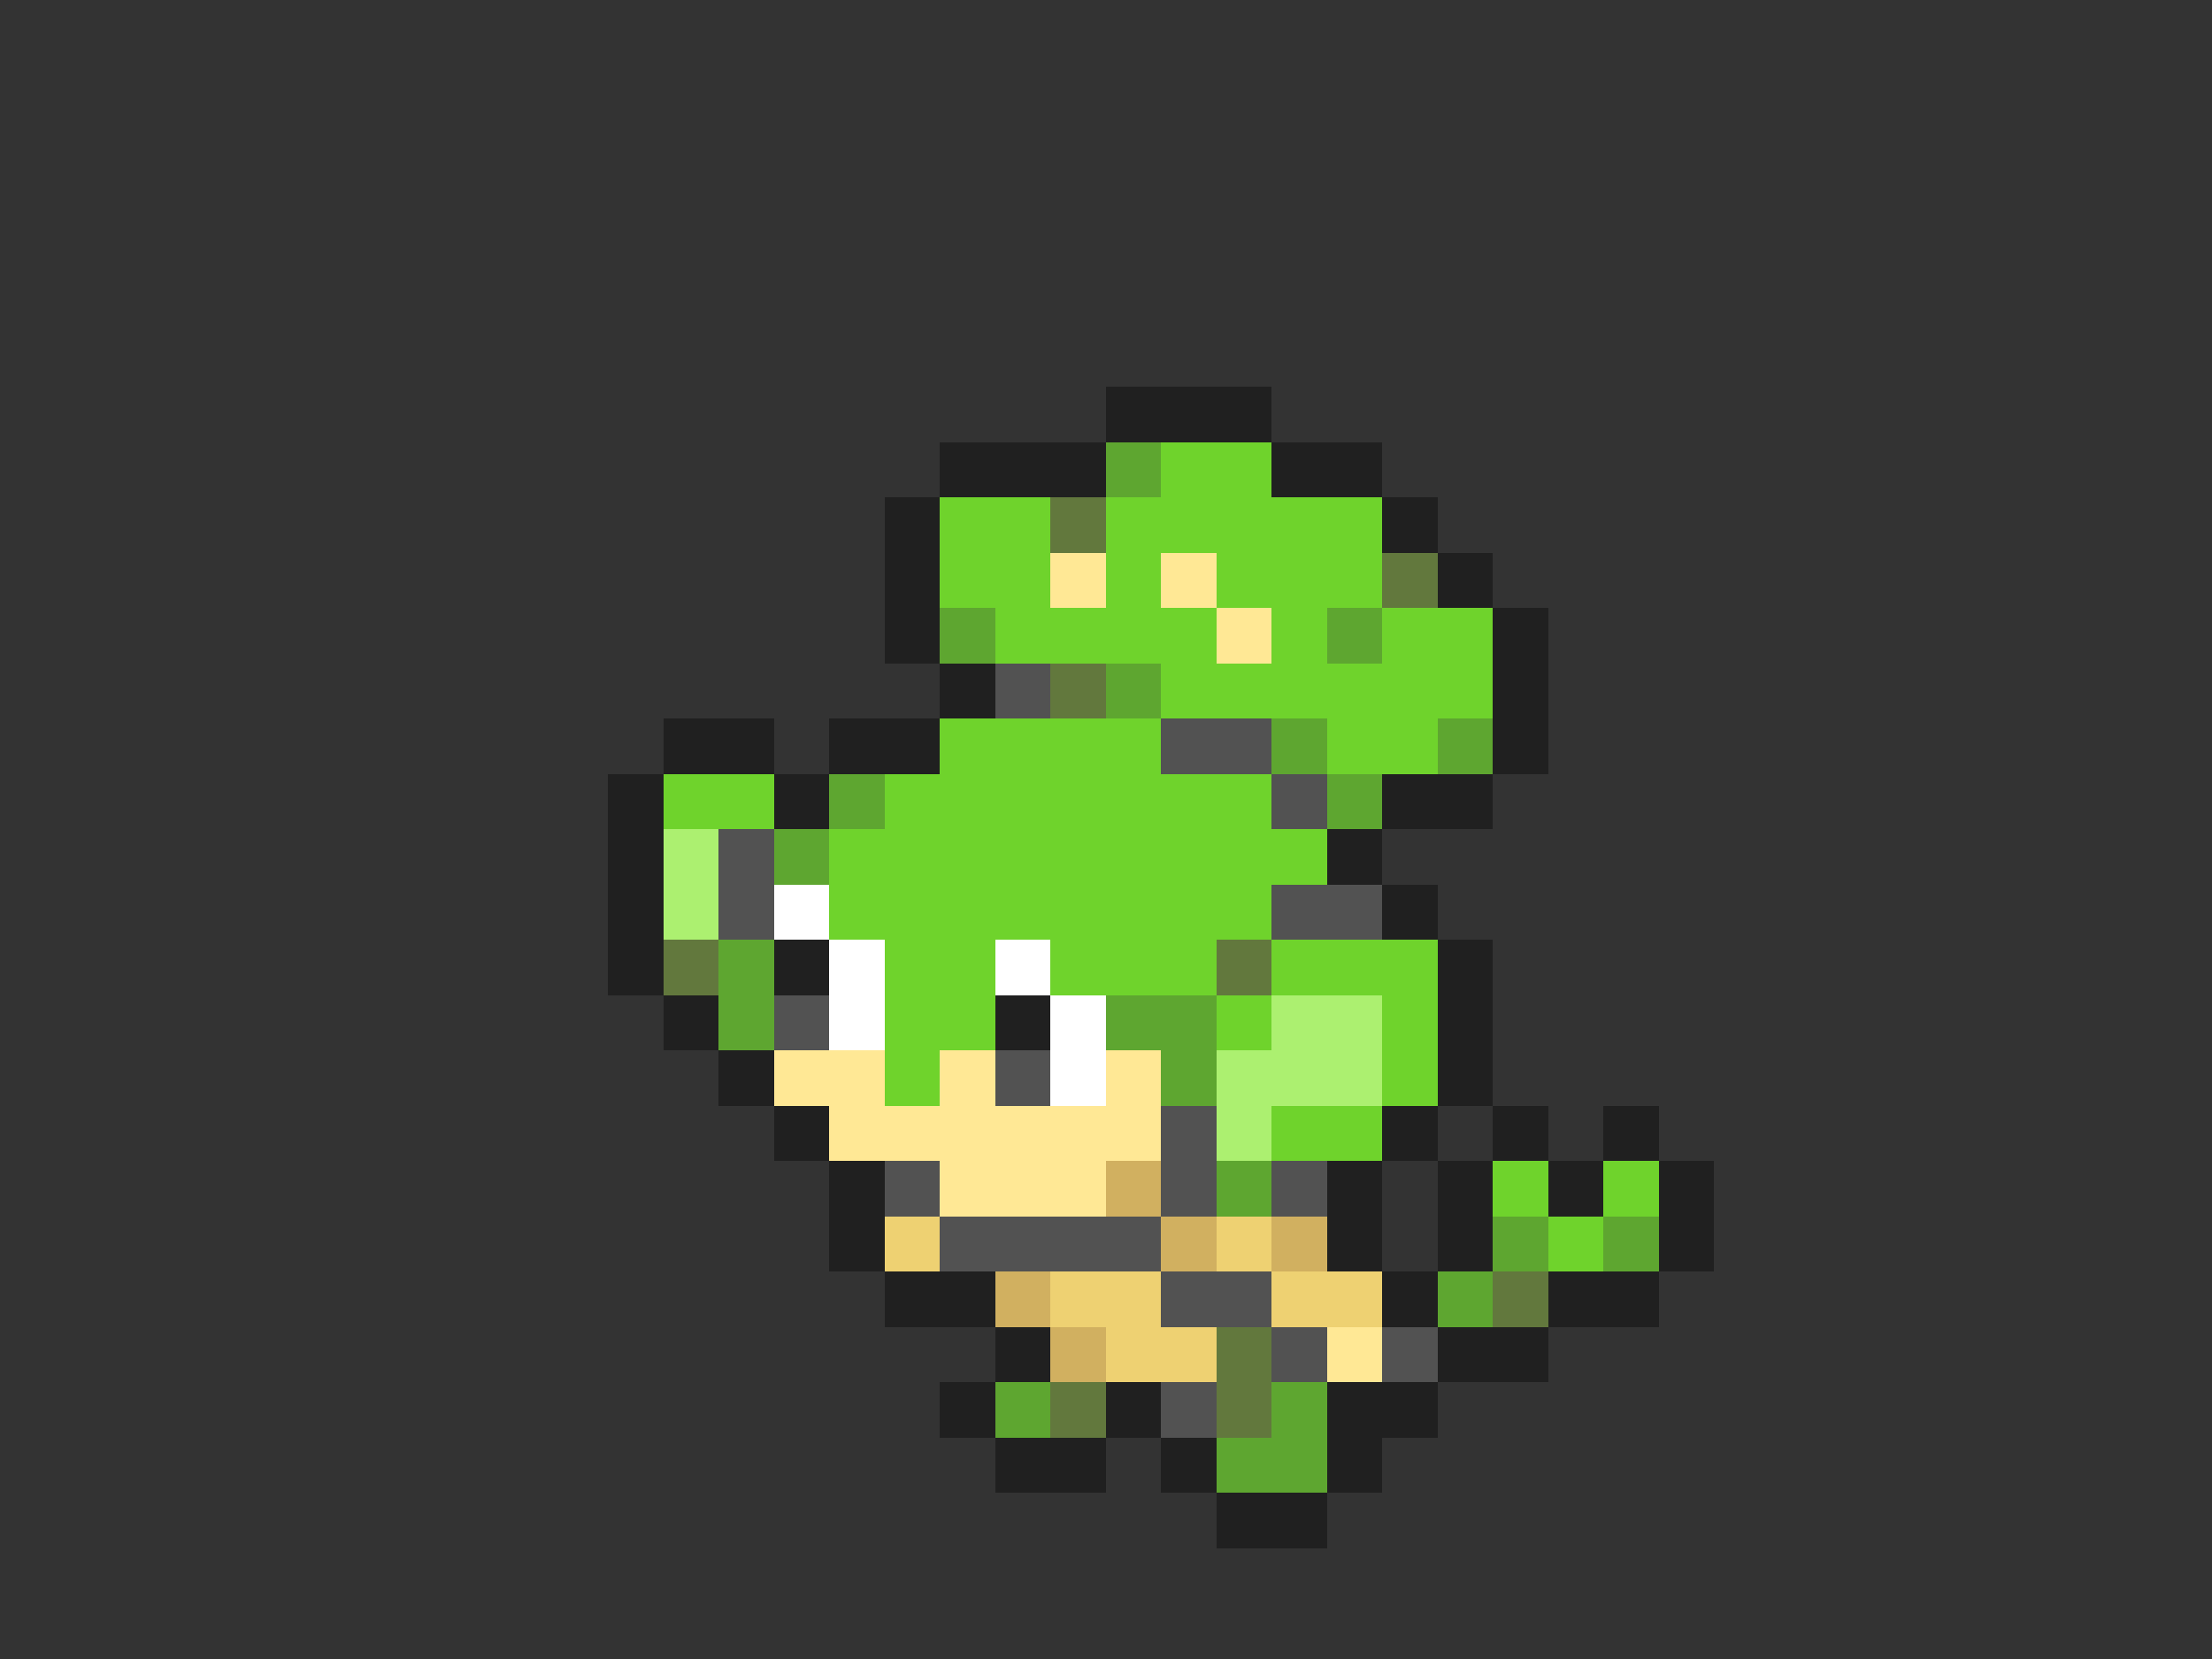 <svg xmlns="http://www.w3.org/2000/svg" viewBox="0 -0.5 40 30" shape-rendering="crispEdges">
<rect x="0" y="-0.5" width="40" height="30" fill="#333333" stroke="none"/>
<path stroke="#202020" d="M20 7h3M17 8h3M23 8h2M16 9h1M25 9h1M16 10h1M26 10h1M16 11h1M27 11h1M17 12h1M27 12h1M12 13h2M15 13h2M27 13h1M11 14h1M14 14h1M25 14h2M11 15h1M24 15h1M11 16h1M25 16h1M11 17h1M14 17h1M26 17h1M12 18h1M18 18h1M26 18h1M13 19h1M26 19h1M14 20h1M25 20h1M27 20h1M29 20h1M15 21h1M24 21h1M26 21h1M28 21h1M30 21h1M15 22h1M24 22h1M26 22h1M30 22h1M16 23h2M25 23h1M28 23h2M18 24h1M26 24h2M17 25h1M20 25h1M24 25h2M18 26h2M21 26h1M24 26h1M22 27h2" />
<path stroke="#5ea630" d="M20 8h1M17 11h1M24 11h1M20 12h1M23 13h1M26 13h1M15 14h1M24 14h1M14 15h1M13 17h1M13 18h1M20 18h2M21 19h1M22 21h1M27 22h1M29 22h1M26 23h1M18 25h1M23 25h1M22 26h2" />
<path stroke="#6fd32c" d="M21 8h2M17 9h2M20 9h5M17 10h2M20 10h1M22 10h3M18 11h4M23 11h1M25 11h2M21 12h6M17 13h4M24 13h2M12 14h2M16 14h7M15 15h9M15 16h8M16 17h2M19 17h3M23 17h3M16 18h2M22 18h1M25 18h1M16 19h1M25 19h1M23 20h2M27 21h1M29 21h1M28 22h1" />
<path stroke="#62783d" d="M19 9h1M25 10h1M19 12h1M12 17h1M22 17h1M27 23h1M22 24h1M19 25h1M22 25h1" />
<path stroke="#ffe895" d="M19 10h1M21 10h1M22 11h1M14 19h2M17 19h1M20 19h1M15 20h6M17 21h3M24 24h1" />
<path stroke="#525252" d="M18 12h1M21 13h2M23 14h1M13 15h1M13 16h1M23 16h2M14 18h1M18 19h1M21 20h1M16 21h1M21 21h1M23 21h1M17 22h4M21 23h2M23 24h1M25 24h1M21 25h1" />
<path stroke="#acf070" d="M12 15h1M12 16h1M23 18h2M22 19h3M22 20h1" />
<path stroke="#ffffff" d="M14 16h1M15 17h1M18 17h1M15 18h1M19 18h1M19 19h1" />
<path stroke="#d1b060" d="M20 21h1M21 22h1M23 22h1M18 23h1M19 24h1" />
<path stroke="#eed172" d="M16 22h1M22 22h1M19 23h2M23 23h2M20 24h2" />
</svg>